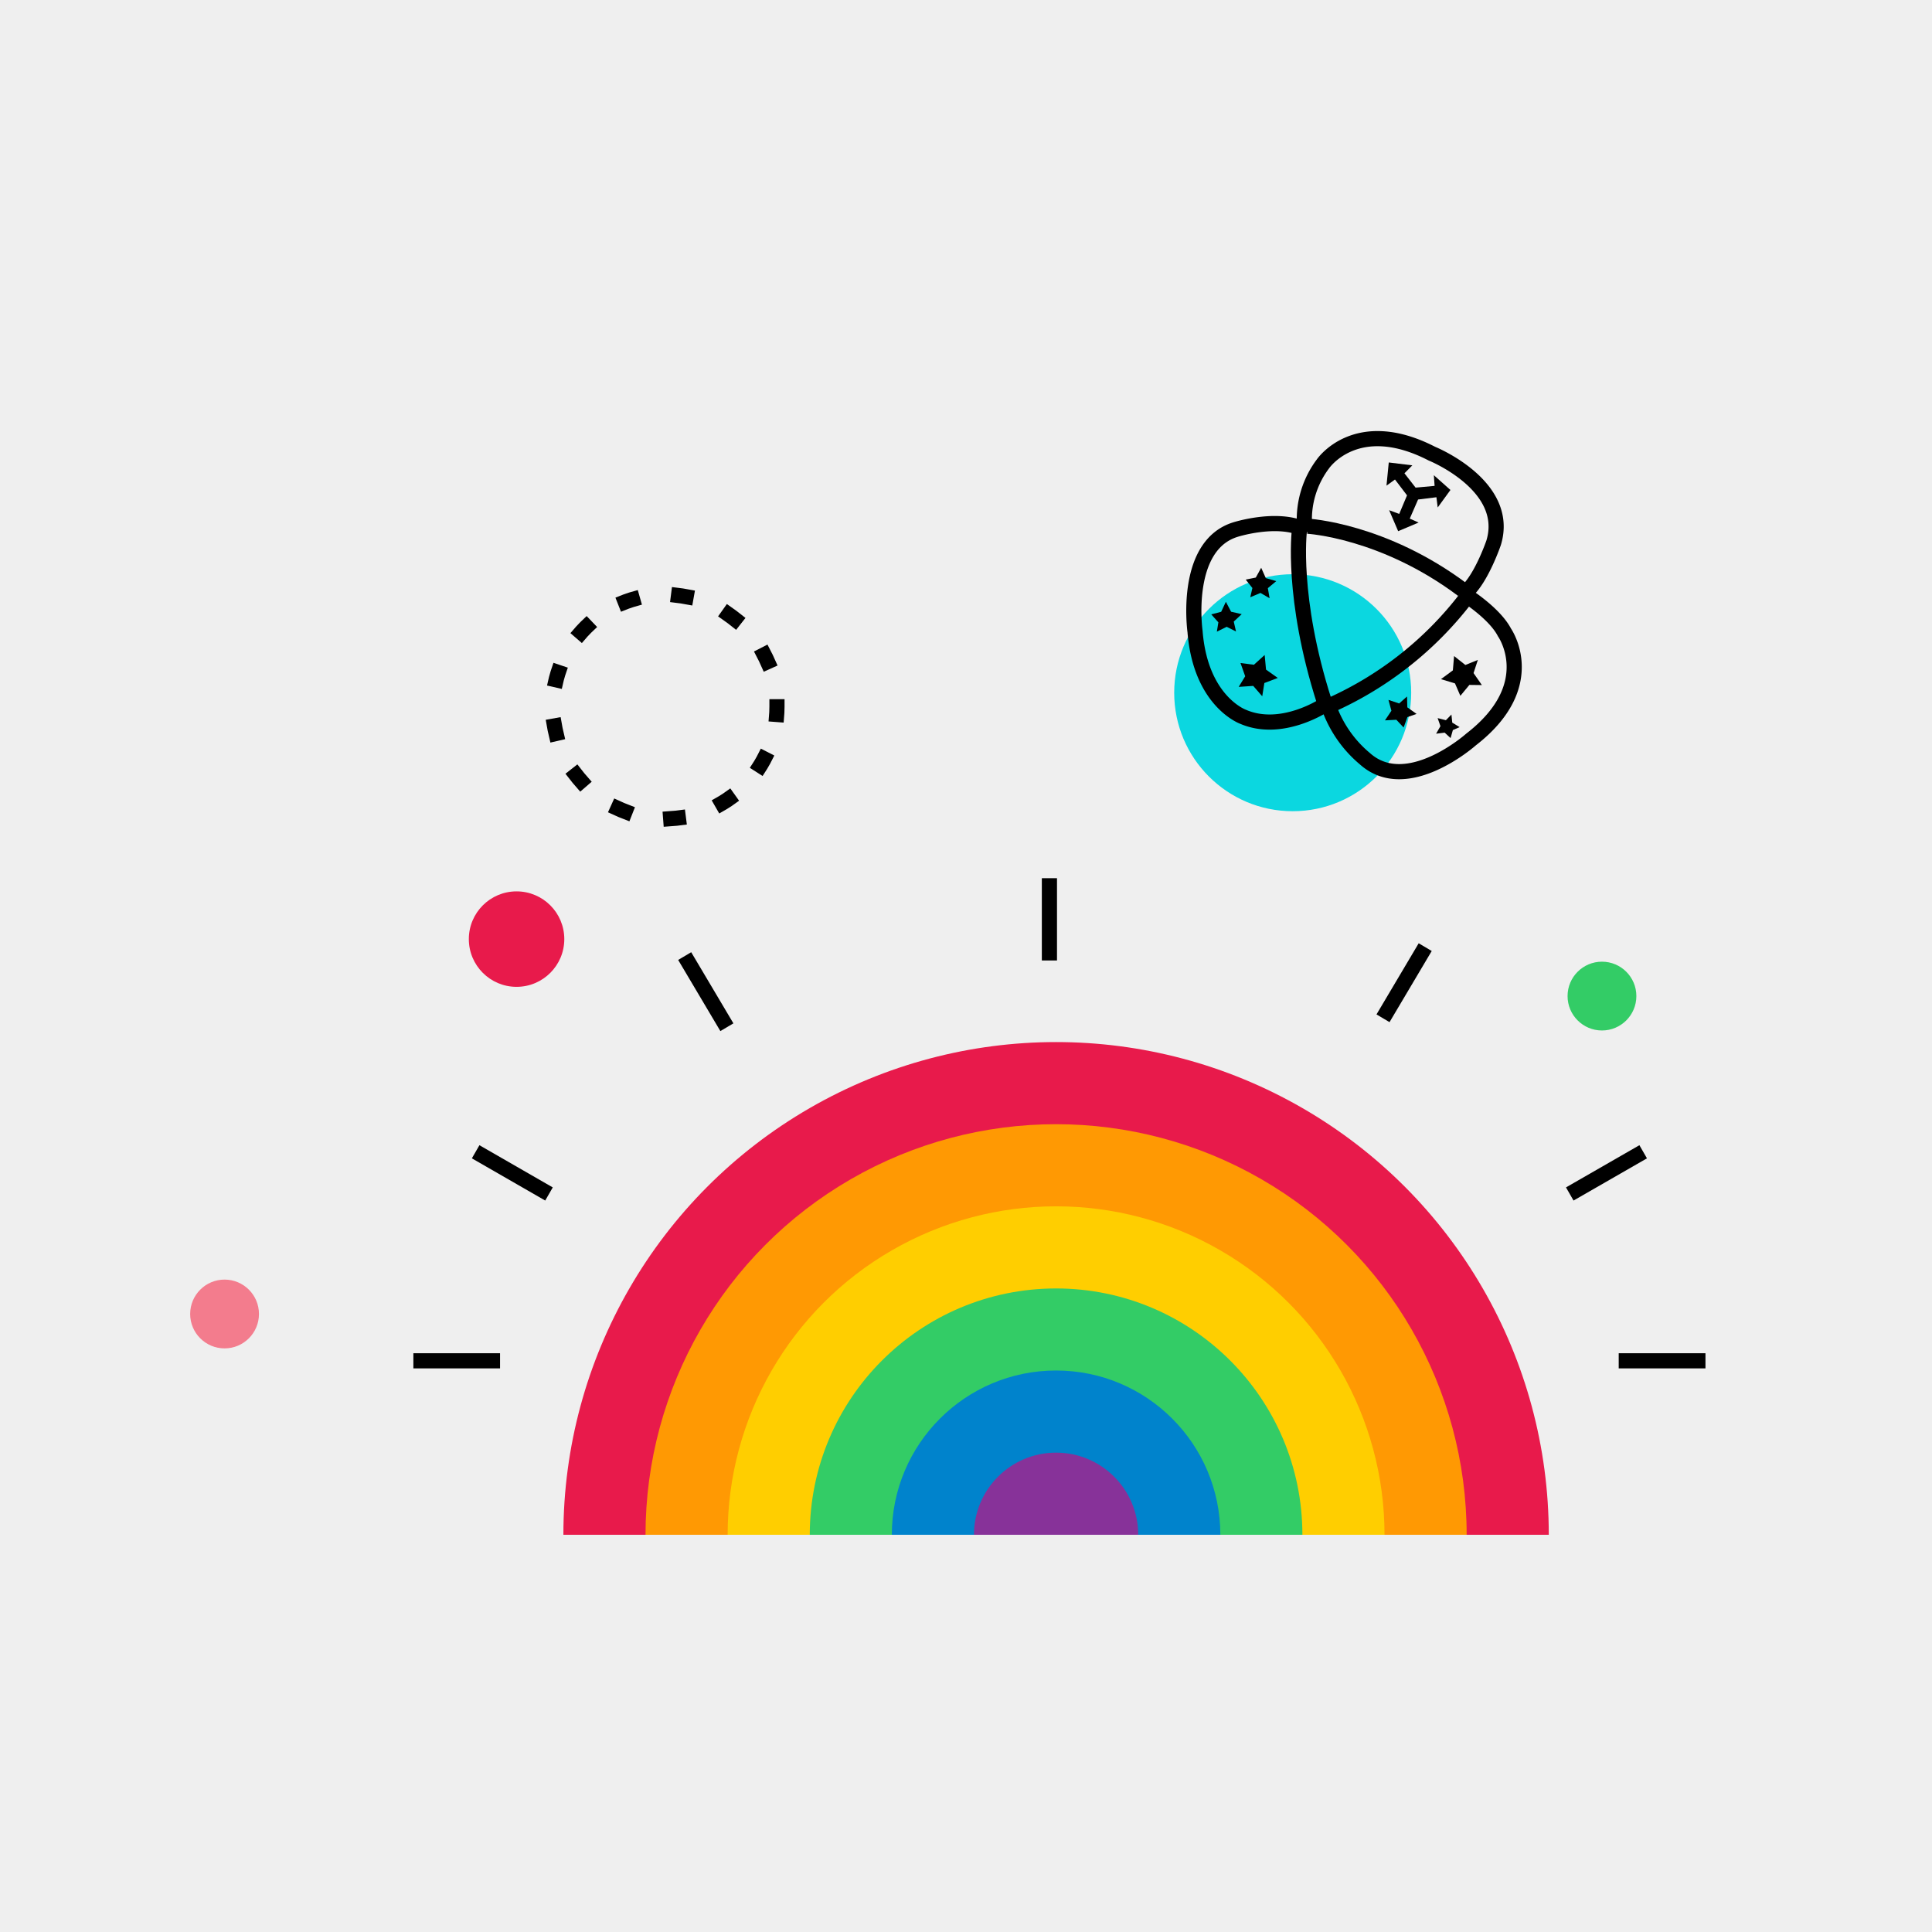 <svg id="Layer_1" data-name="Layer 1" xmlns="http://www.w3.org/2000/svg" xmlns:xlink="http://www.w3.org/1999/xlink" viewBox="0 0 255 255"><defs><style>.cls-1,.cls-11,.cls-13{fill:none;}.cls-2{fill:#efefef;}.cls-3{fill:#0bd7e0;}.cls-4{clip-path:url(#clip-path);}.cls-5{fill:#e81a4b;}.cls-6{fill:#ff9903;}.cls-7{fill:#ffce00;}.cls-8{fill:#3c6;}.cls-9{fill:#0083cc;}.cls-10{fill:#873299;}.cls-11,.cls-13{stroke:#000;stroke-miterlimit:10;stroke-width:2px;}.cls-12{fill:#f37c8d;}.cls-13{stroke-linecap:square;stroke-dasharray:1.02 6.13;}</style><clipPath id="clip-path"><rect class="cls-1" x="68.94" y="132.12" width="140.9" height="70.45"/></clipPath></defs><title>rainbow-flash</title><rect class="cls-2" width="255" height="255"/><circle class="cls-3" cx="170.62" cy="91.43" r="15.64"/><g class="cls-4"><circle class="cls-5" cx="139.39" cy="202.57" r="65.03"/><circle class="cls-6" cx="139.39" cy="202.57" r="54.19"/><circle class="cls-7" cx="139.39" cy="202.57" r="43.35"/><circle class="cls-8" cx="139.39" cy="202.57" r="32.51"/><circle class="cls-9" cx="139.39" cy="202.57" r="21.68"/><circle class="cls-10" cx="139.39" cy="202.57" r="10.84"/></g><line class="cls-11" x1="213.65" y1="179.61" x2="225.1" y2="179.61"/><line class="cls-11" x1="207.19" y1="157.59" x2="216.88" y2="152.02"/><line class="cls-11" x1="182.54" y1="134.4" x2="188.11" y2="125.01"/><line class="cls-11" x1="66" y1="179.61" x2="54.56" y2="179.61"/><line class="cls-11" x1="72.46" y1="157.59" x2="62.78" y2="152.02"/><line class="cls-11" x1="95.94" y1="135.58" x2="90.37" y2="126.19"/><line class="cls-11" x1="138.51" y1="126.77" x2="138.51" y2="115.91"/><circle class="cls-8" cx="211.44" cy="131.47" r="4.54"/><circle class="cls-12" cx="29.64" cy="173.43" r="4.54"/><circle class="cls-13" cx="87.76" cy="93.28" r="14.79"/><circle class="cls-5" cx="68.18" cy="123.95" r="6.3"/><path class="cls-11" d="M193.63,78.67s3.67,2.34,4.94,4.8c0,0,4.9,6.94-4.42,14.14,0,0-8.44,7.52-14,2.53a15.74,15.74,0,0,1-4.78-6.92l-.49-.21s-5.65,3.82-10.8,1.6c0,0-5.62-2-6.35-11.26,0,0-1.6-11.34,5.36-13.46,0,0,5-1.59,8.56-.24l.52-.42a12.23,12.23,0,0,1,2.44-8S179,54.73,189,59.88c0,0,10.44,4.22,8.14,11.76,0,0-1.53,4.5-3.49,6.36Z"/><path class="cls-11" d="M193.45,79a46.36,46.36,0,0,1-17.67,14"/><path class="cls-11" d="M171.5,70.06s-1.1,8.81,3.28,22.51"/><path class="cls-11" d="M172.59,69.45s10,.54,20.5,8.43"/><polygon points="185.37 62.47 186.84 64.36 189.35 64.13 189.25 62.72 191.44 64.67 189.76 66.98 189.59 65.63 187.17 65.93 186.07 68.45 187.24 68.97 184.54 70.11 183.35 67.34 184.68 67.83 185.71 65.38 184.12 63.29 183 64.1 183.3 61.04 186.41 61.42 185.37 62.47"/><polygon points="191.92 86.59 193.41 87.77 195.06 87.1 194.49 88.84 195.59 90.42 193.94 90.4 192.75 91.84 192.04 90.2 190.19 89.64 191.76 88.48 191.92 86.59"/><polygon points="189.75 94.78 190.84 95.06 191.57 94.31 191.68 95.38 192.65 95.97 191.76 96.36 191.46 97.42 190.68 96.7 189.55 96.84 190.12 95.84 189.75 94.78"/><polygon points="183.26 92.38 184.67 92.85 185.71 91.93 185.75 93.36 186.97 94.23 185.76 94.65 185.26 96.02 184.3 95 182.8 95.08 183.65 93.81 183.26 92.38"/><polygon points="168.65 89.48 166.88 90.15 166.6 91.9 165.41 90.53 163.49 90.66 164.35 89.26 163.73 87.51 165.5 87.74 166.92 86.45 167.1 88.38 168.65 89.48"/><polygon points="163.89 81.06 162.84 82.04 163.14 83.35 161.91 82.73 160.61 83.37 160.81 82.14 159.87 81.09 161.18 80.75 161.8 79.43 162.49 80.74 163.89 81.06"/><polygon points="168.45 76.7 167.34 77.63 167.57 78.96 166.37 78.26 165.02 78.83 165.3 77.61 164.42 76.5 165.75 76.23 166.46 74.94 167.07 76.3 168.45 76.7"/></svg>